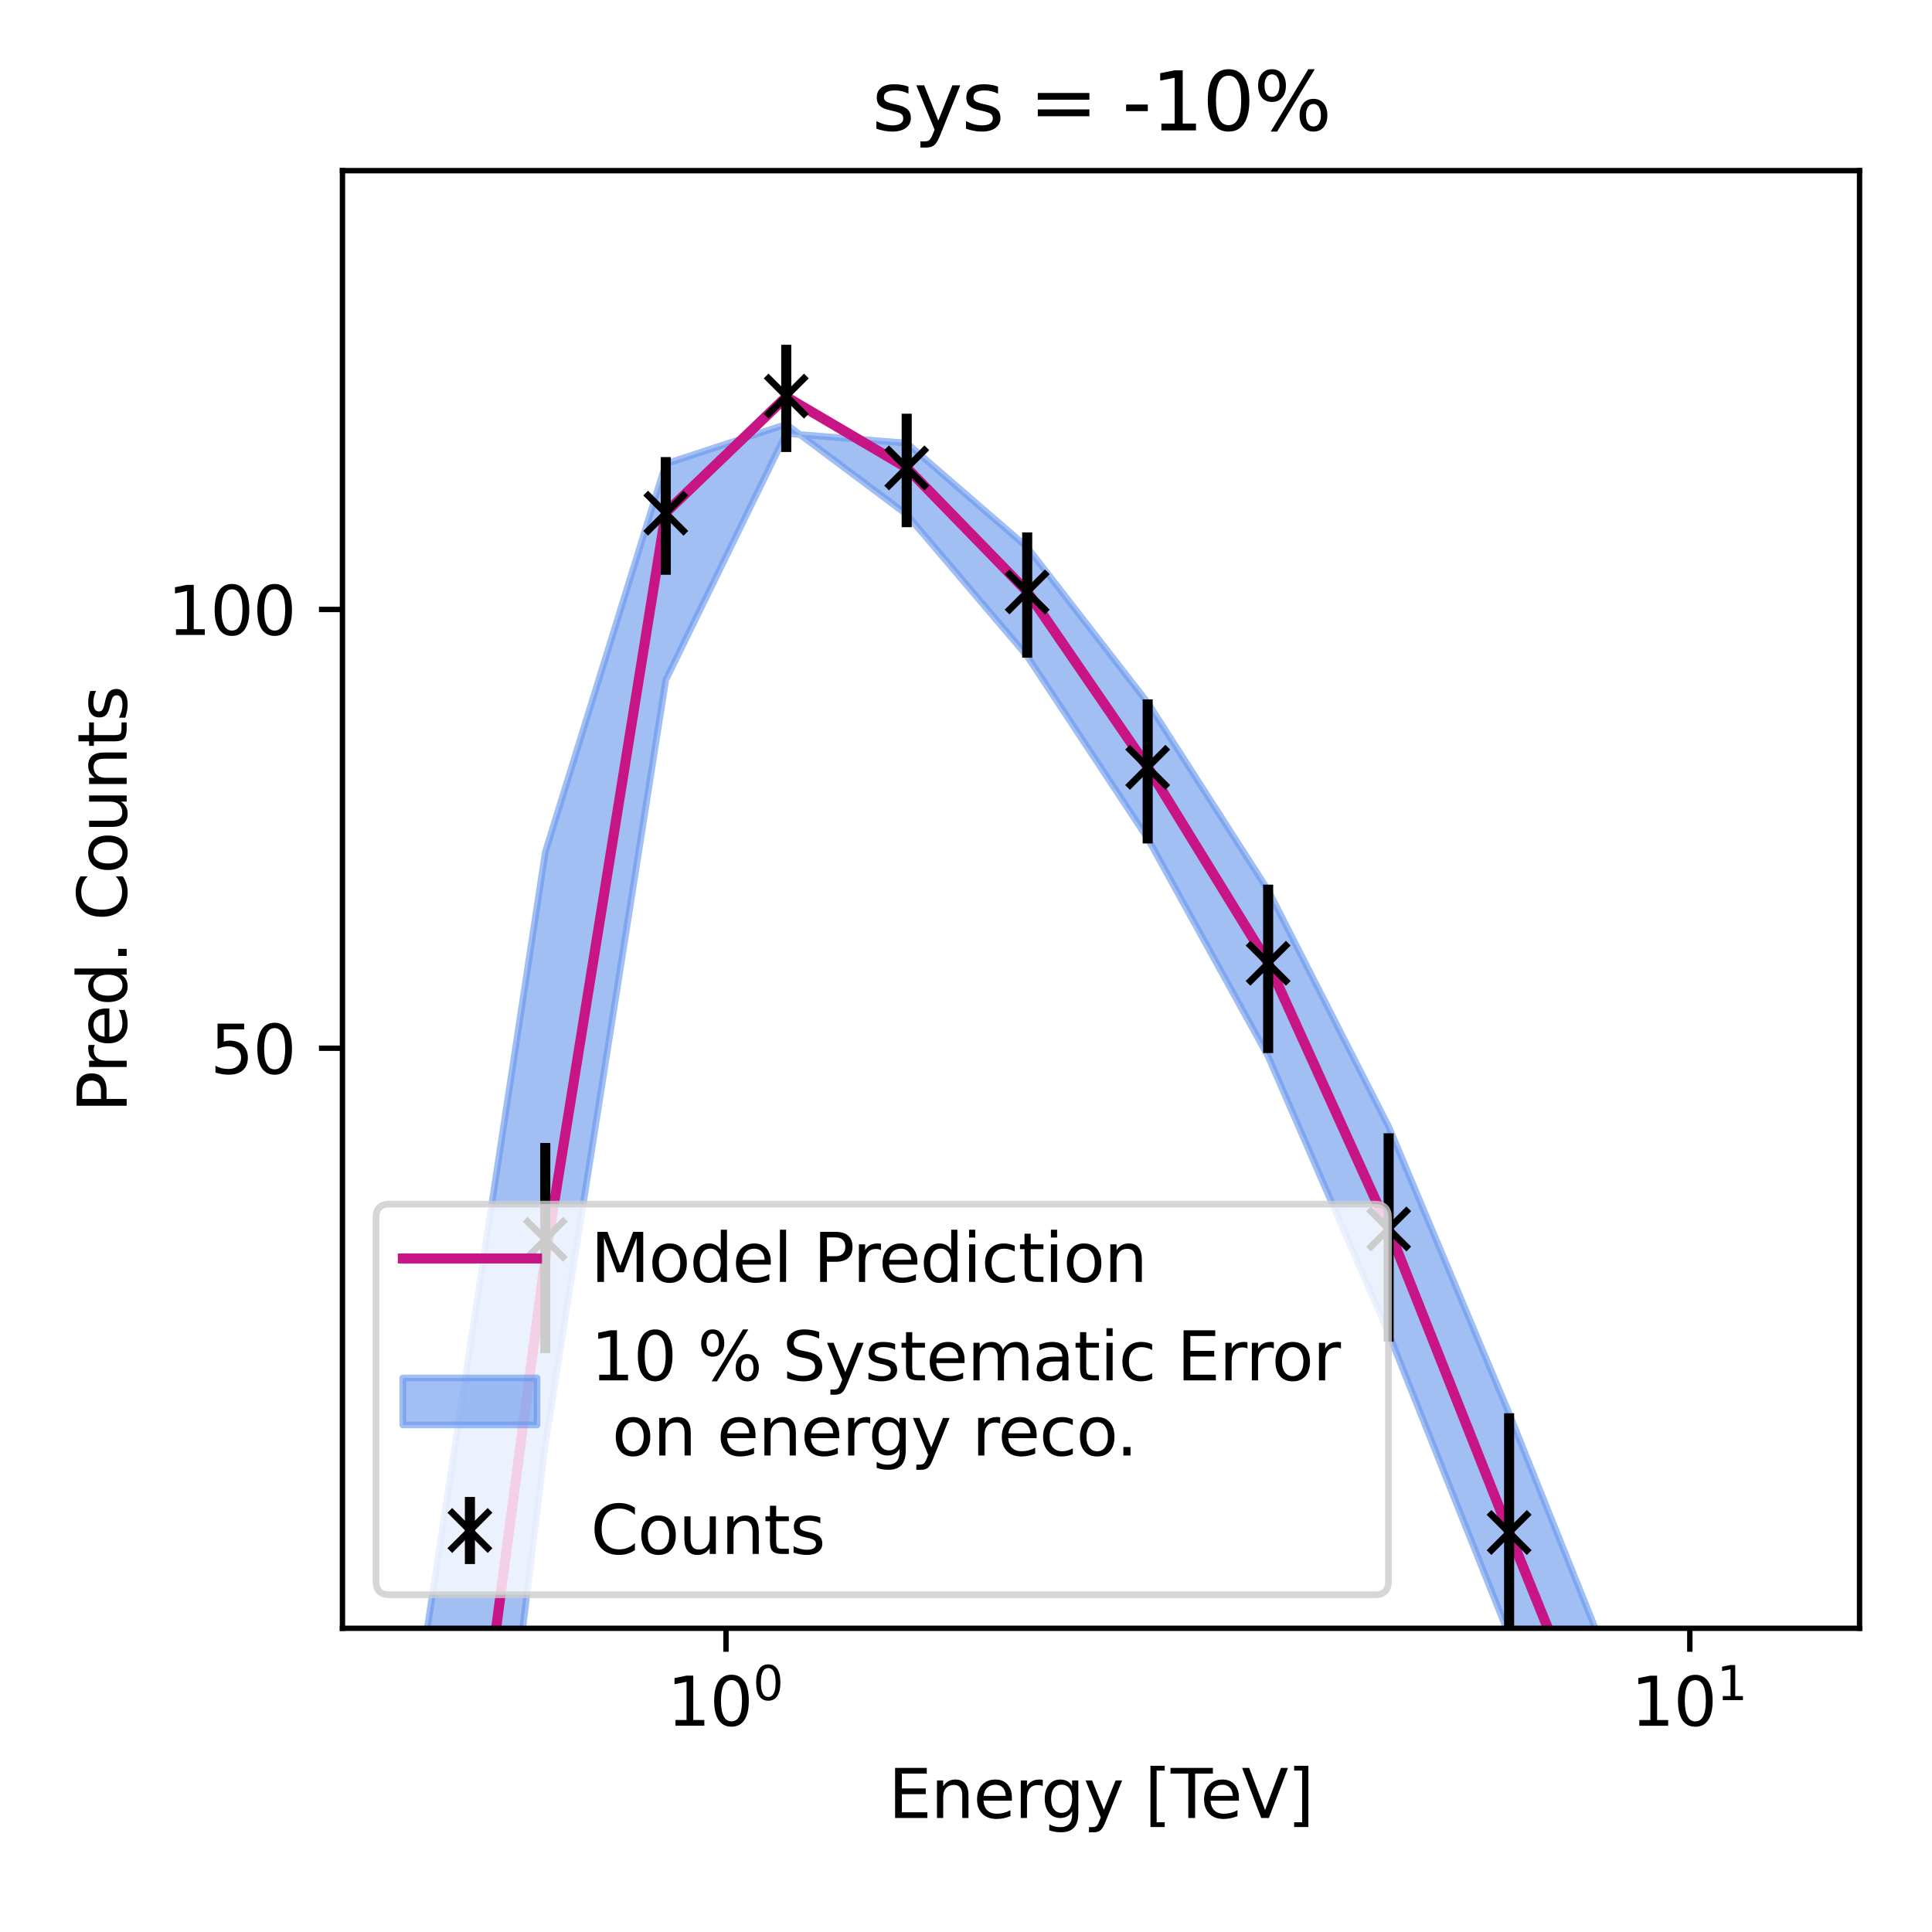 <?xml version="1.0" encoding="utf-8" standalone="no"?>
<!DOCTYPE svg PUBLIC "-//W3C//DTD SVG 1.1//EN"
  "http://www.w3.org/Graphics/SVG/1.1/DTD/svg11.dtd">
<svg xmlns:xlink="http://www.w3.org/1999/xlink" width="288pt" height="288pt" viewBox="0 0 288 288" xmlns="http://www.w3.org/2000/svg" version="1.1">
 <defs>
  <style type="text/css">*{stroke-linejoin: round; stroke-linecap: butt}</style>
 </defs>
 <g id="figure_1">
  <g id="patch_1">
   <path d="M 0 288 
L 288 288 
L 288 0 
L 0 0 
z
" style="fill: #ffffff"/>
  </g>
  <g id="axes_1">
   <g id="patch_2">
    <path d="M 51.05 242.728 
L 277.2 242.728 
L 277.2 25.44 
L 51.05 25.44 
z
" style="fill: #ffffff"/>
   </g>
   <g id="PolyCollection_1">
    <path d="M -26.472 217813.426 
L -26.472 217813.426 
L -8.512 217813.426 
L 9.447 217813.426 
L 27.407 217813.426 
L 45.366 409.361 
L 63.326 245.14 
L 81.285 127.028 
L 99.245 69.133 
L 117.204 63.248 
L 135.163 76.69 
L 153.123 97.809 
L 171.082 124.978 
L 189.042 157.475 
L 207.001 198.765 
L 224.961 243.779 
L 242.92 290.134 
L 260.88 343.757 
L 278.839 407.046 
L 296.799 482.095 
L 314.758 569.578 
L 332.718 673.814 
L 350.677 794.086 
L 368.636 946.802 
L 386.596 217813.426 
L 386.596 1001.599 
L 386.596 1001.599 
L 368.636 827.066 
L 350.677 702.53 
L 332.718 595.051 
L 314.758 503.597 
L 296.799 425.808 
L 278.839 359.513 
L 260.88 303.586 
L 242.92 255.495 
L 224.961 210.699 
L 207.001 167.94 
L 189.042 132.716 
L 171.082 104.742 
L 153.123 81.587 
L 135.163 66.049 
L 117.204 64.611 
L 99.245 101.359 
L 81.285 215.372 
L 63.326 361.494 
L 45.366 217813.426 
L 27.407 217813.426 
L 9.447 217813.426 
L -8.512 217813.426 
L -26.472 217813.426 
z
" clip-path="url(#pfa31c5a775)" style="fill: #6495ed; fill-opacity: 0.6; stroke: #6495ed; stroke-opacity: 0.6"/>
   </g>
   <g id="matplotlib.axis_1">
    <g id="xtick_1">
     <g id="line2d_1">
      <defs>
       <path id="m61d8337e36" d="M 0 0 
L 0 3.5 
" style="stroke: #000000; stroke-width: 0.8"/>
      </defs>
      <g>
       <use xlink:href="#m61d8337e36" x="108.224" y="242.728" style="stroke: #000000; stroke-width: 0.8"/>
      </g>
     </g>
     <g id="text_1">
      <!-- $\mathdefault{10^{0}}$ -->
      <g transform="translate(99.424 257.326) scale(0.1 -0.1)">
       <defs>
        <path id="DejaVuSans-31" d="M 794 531 
L 1825 531 
L 1825 4091 
L 703 3866 
L 703 4441 
L 1819 4666 
L 2450 4666 
L 2450 531 
L 3481 531 
L 3481 0 
L 794 0 
L 794 531 
z
" transform="scale(0.016)"/>
        <path id="DejaVuSans-30" d="M 2034 4250 
Q 1547 4250 1301 3770 
Q 1056 3291 1056 2328 
Q 1056 1369 1301 889 
Q 1547 409 2034 409 
Q 2525 409 2770 889 
Q 3016 1369 3016 2328 
Q 3016 3291 2770 3770 
Q 2525 4250 2034 4250 
z
M 2034 4750 
Q 2819 4750 3233 4129 
Q 3647 3509 3647 2328 
Q 3647 1150 3233 529 
Q 2819 -91 2034 -91 
Q 1250 -91 836 529 
Q 422 1150 422 2328 
Q 422 3509 836 4129 
Q 1250 4750 2034 4750 
z
" transform="scale(0.016)"/>
       </defs>
       <use xlink:href="#DejaVuSans-31" transform="translate(0 0.766)"/>
       <use xlink:href="#DejaVuSans-30" transform="translate(63.623 0.766)"/>
       <use xlink:href="#DejaVuSans-30" transform="translate(128.203 39.047) scale(0.7)"/>
      </g>
     </g>
    </g>
    <g id="xtick_2">
     <g id="line2d_2">
      <g>
       <use xlink:href="#m61d8337e36" x="251.9" y="242.728" style="stroke: #000000; stroke-width: 0.8"/>
      </g>
     </g>
     <g id="text_2">
      <!-- $\mathdefault{10^{1}}$ -->
      <g transform="translate(243.1 257.326) scale(0.1 -0.1)">
       <use xlink:href="#DejaVuSans-31" transform="translate(0 0.684)"/>
       <use xlink:href="#DejaVuSans-30" transform="translate(63.623 0.684)"/>
       <use xlink:href="#DejaVuSans-31" transform="translate(128.203 38.966) scale(0.7)"/>
      </g>
     </g>
    </g>
    <g id="text_3">
     <!-- Energy [TeV] -->
     <g transform="translate(132.427 271.005) scale(0.1 -0.1)">
      <defs>
       <path id="DejaVuSans-45" d="M 628 4666 
L 3578 4666 
L 3578 4134 
L 1259 4134 
L 1259 2753 
L 3481 2753 
L 3481 2222 
L 1259 2222 
L 1259 531 
L 3634 531 
L 3634 0 
L 628 0 
L 628 4666 
z
" transform="scale(0.016)"/>
       <path id="DejaVuSans-6e" d="M 3513 2113 
L 3513 0 
L 2938 0 
L 2938 2094 
Q 2938 2591 2744 2837 
Q 2550 3084 2163 3084 
Q 1697 3084 1428 2787 
Q 1159 2491 1159 1978 
L 1159 0 
L 581 0 
L 581 3500 
L 1159 3500 
L 1159 2956 
Q 1366 3272 1645 3428 
Q 1925 3584 2291 3584 
Q 2894 3584 3203 3211 
Q 3513 2838 3513 2113 
z
" transform="scale(0.016)"/>
       <path id="DejaVuSans-65" d="M 3597 1894 
L 3597 1613 
L 953 1613 
Q 991 1019 1311 708 
Q 1631 397 2203 397 
Q 2534 397 2845 478 
Q 3156 559 3463 722 
L 3463 178 
Q 3153 47 2828 -22 
Q 2503 -91 2169 -91 
Q 1331 -91 842 396 
Q 353 884 353 1716 
Q 353 2575 817 3079 
Q 1281 3584 2069 3584 
Q 2775 3584 3186 3129 
Q 3597 2675 3597 1894 
z
M 3022 2063 
Q 3016 2534 2758 2815 
Q 2500 3097 2075 3097 
Q 1594 3097 1305 2825 
Q 1016 2553 972 2059 
L 3022 2063 
z
" transform="scale(0.016)"/>
       <path id="DejaVuSans-72" d="M 2631 2963 
Q 2534 3019 2420 3045 
Q 2306 3072 2169 3072 
Q 1681 3072 1420 2755 
Q 1159 2438 1159 1844 
L 1159 0 
L 581 0 
L 581 3500 
L 1159 3500 
L 1159 2956 
Q 1341 3275 1631 3429 
Q 1922 3584 2338 3584 
Q 2397 3584 2469 3576 
Q 2541 3569 2628 3553 
L 2631 2963 
z
" transform="scale(0.016)"/>
       <path id="DejaVuSans-67" d="M 2906 1791 
Q 2906 2416 2648 2759 
Q 2391 3103 1925 3103 
Q 1463 3103 1205 2759 
Q 947 2416 947 1791 
Q 947 1169 1205 825 
Q 1463 481 1925 481 
Q 2391 481 2648 825 
Q 2906 1169 2906 1791 
z
M 3481 434 
Q 3481 -459 3084 -895 
Q 2688 -1331 1869 -1331 
Q 1566 -1331 1297 -1286 
Q 1028 -1241 775 -1147 
L 775 -588 
Q 1028 -725 1275 -790 
Q 1522 -856 1778 -856 
Q 2344 -856 2625 -561 
Q 2906 -266 2906 331 
L 2906 616 
Q 2728 306 2450 153 
Q 2172 0 1784 0 
Q 1141 0 747 490 
Q 353 981 353 1791 
Q 353 2603 747 3093 
Q 1141 3584 1784 3584 
Q 2172 3584 2450 3431 
Q 2728 3278 2906 2969 
L 2906 3500 
L 3481 3500 
L 3481 434 
z
" transform="scale(0.016)"/>
       <path id="DejaVuSans-79" d="M 2059 -325 
Q 1816 -950 1584 -1140 
Q 1353 -1331 966 -1331 
L 506 -1331 
L 506 -850 
L 844 -850 
Q 1081 -850 1212 -737 
Q 1344 -625 1503 -206 
L 1606 56 
L 191 3500 
L 800 3500 
L 1894 763 
L 2988 3500 
L 3597 3500 
L 2059 -325 
z
" transform="scale(0.016)"/>
       <path id="DejaVuSans-20" transform="scale(0.016)"/>
       <path id="DejaVuSans-5b" d="M 550 4863 
L 1875 4863 
L 1875 4416 
L 1125 4416 
L 1125 -397 
L 1875 -397 
L 1875 -844 
L 550 -844 
L 550 4863 
z
" transform="scale(0.016)"/>
       <path id="DejaVuSans-54" d="M -19 4666 
L 3928 4666 
L 3928 4134 
L 2272 4134 
L 2272 0 
L 1638 0 
L 1638 4134 
L -19 4134 
L -19 4666 
z
" transform="scale(0.016)"/>
       <path id="DejaVuSans-56" d="M 1831 0 
L 50 4666 
L 709 4666 
L 2188 738 
L 3669 4666 
L 4325 4666 
L 2547 0 
L 1831 0 
z
" transform="scale(0.016)"/>
       <path id="DejaVuSans-5d" d="M 1947 4863 
L 1947 -844 
L 622 -844 
L 622 -397 
L 1369 -397 
L 1369 4416 
L 622 4416 
L 622 4863 
L 1947 4863 
z
" transform="scale(0.016)"/>
      </defs>
      <use xlink:href="#DejaVuSans-45"/>
      <use xlink:href="#DejaVuSans-6e" x="63.184"/>
      <use xlink:href="#DejaVuSans-65" x="126.562"/>
      <use xlink:href="#DejaVuSans-72" x="188.086"/>
      <use xlink:href="#DejaVuSans-67" x="227.449"/>
      <use xlink:href="#DejaVuSans-79" x="290.926"/>
      <use xlink:href="#DejaVuSans-20" x="350.105"/>
      <use xlink:href="#DejaVuSans-5b" x="381.893"/>
      <use xlink:href="#DejaVuSans-54" x="420.906"/>
      <use xlink:href="#DejaVuSans-65" x="464.99"/>
      <use xlink:href="#DejaVuSans-56" x="526.514"/>
      <use xlink:href="#DejaVuSans-5d" x="594.922"/>
     </g>
    </g>
   </g>
   <g id="matplotlib.axis_2">
    <g id="ytick_1">
     <g id="line2d_3">
      <defs>
       <path id="m6351931afe" d="M 0 0 
L -3.5 0 
" style="stroke: #000000; stroke-width: 0.8"/>
      </defs>
      <g>
       <use xlink:href="#m6351931afe" x="51.05" y="156.26" style="stroke: #000000; stroke-width: 0.8"/>
      </g>
     </g>
     <g id="text_4">
      <!-- 50 -->
      <g transform="translate(31.325 160.06) scale(0.1 -0.1)">
       <defs>
        <path id="DejaVuSans-35" d="M 691 4666 
L 3169 4666 
L 3169 4134 
L 1269 4134 
L 1269 2991 
Q 1406 3038 1543 3061 
Q 1681 3084 1819 3084 
Q 2600 3084 3056 2656 
Q 3513 2228 3513 1497 
Q 3513 744 3044 326 
Q 2575 -91 1722 -91 
Q 1428 -91 1123 -41 
Q 819 9 494 109 
L 494 744 
Q 775 591 1075 516 
Q 1375 441 1709 441 
Q 2250 441 2565 725 
Q 2881 1009 2881 1497 
Q 2881 1984 2565 2268 
Q 2250 2553 1709 2553 
Q 1456 2553 1204 2497 
Q 953 2441 691 2322 
L 691 4666 
z
" transform="scale(0.016)"/>
       </defs>
       <use xlink:href="#DejaVuSans-35"/>
       <use xlink:href="#DejaVuSans-30" x="63.623"/>
      </g>
     </g>
    </g>
    <g id="ytick_2">
     <g id="line2d_4">
      <g>
       <use xlink:href="#m6351931afe" x="51.05" y="90.85" style="stroke: #000000; stroke-width: 0.8"/>
      </g>
     </g>
     <g id="text_5">
      <!-- 100 -->
      <g transform="translate(24.962 94.649) scale(0.1 -0.1)">
       <use xlink:href="#DejaVuSans-31"/>
       <use xlink:href="#DejaVuSans-30" x="63.623"/>
       <use xlink:href="#DejaVuSans-30" x="127.246"/>
      </g>
     </g>
    </g>
    <g id="text_6">
     <!-- Pred. Counts -->
     <g transform="translate(18.883 165.836) rotate(-90) scale(0.1 -0.1)">
      <defs>
       <path id="DejaVuSans-50" d="M 1259 4147 
L 1259 2394 
L 2053 2394 
Q 2494 2394 2734 2622 
Q 2975 2850 2975 3272 
Q 2975 3691 2734 3919 
Q 2494 4147 2053 4147 
L 1259 4147 
z
M 628 4666 
L 2053 4666 
Q 2838 4666 3239 4311 
Q 3641 3956 3641 3272 
Q 3641 2581 3239 2228 
Q 2838 1875 2053 1875 
L 1259 1875 
L 1259 0 
L 628 0 
L 628 4666 
z
" transform="scale(0.016)"/>
       <path id="DejaVuSans-64" d="M 2906 2969 
L 2906 4863 
L 3481 4863 
L 3481 0 
L 2906 0 
L 2906 525 
Q 2725 213 2448 61 
Q 2172 -91 1784 -91 
Q 1150 -91 751 415 
Q 353 922 353 1747 
Q 353 2572 751 3078 
Q 1150 3584 1784 3584 
Q 2172 3584 2448 3432 
Q 2725 3281 2906 2969 
z
M 947 1747 
Q 947 1113 1208 752 
Q 1469 391 1925 391 
Q 2381 391 2643 752 
Q 2906 1113 2906 1747 
Q 2906 2381 2643 2742 
Q 2381 3103 1925 3103 
Q 1469 3103 1208 2742 
Q 947 2381 947 1747 
z
" transform="scale(0.016)"/>
       <path id="DejaVuSans-2e" d="M 684 794 
L 1344 794 
L 1344 0 
L 684 0 
L 684 794 
z
" transform="scale(0.016)"/>
       <path id="DejaVuSans-43" d="M 4122 4306 
L 4122 3641 
Q 3803 3938 3442 4084 
Q 3081 4231 2675 4231 
Q 1875 4231 1450 3742 
Q 1025 3253 1025 2328 
Q 1025 1406 1450 917 
Q 1875 428 2675 428 
Q 3081 428 3442 575 
Q 3803 722 4122 1019 
L 4122 359 
Q 3791 134 3420 21 
Q 3050 -91 2638 -91 
Q 1578 -91 968 557 
Q 359 1206 359 2328 
Q 359 3453 968 4101 
Q 1578 4750 2638 4750 
Q 3056 4750 3426 4639 
Q 3797 4528 4122 4306 
z
" transform="scale(0.016)"/>
       <path id="DejaVuSans-6f" d="M 1959 3097 
Q 1497 3097 1228 2736 
Q 959 2375 959 1747 
Q 959 1119 1226 758 
Q 1494 397 1959 397 
Q 2419 397 2687 759 
Q 2956 1122 2956 1747 
Q 2956 2369 2687 2733 
Q 2419 3097 1959 3097 
z
M 1959 3584 
Q 2709 3584 3137 3096 
Q 3566 2609 3566 1747 
Q 3566 888 3137 398 
Q 2709 -91 1959 -91 
Q 1206 -91 779 398 
Q 353 888 353 1747 
Q 353 2609 779 3096 
Q 1206 3584 1959 3584 
z
" transform="scale(0.016)"/>
       <path id="DejaVuSans-75" d="M 544 1381 
L 544 3500 
L 1119 3500 
L 1119 1403 
Q 1119 906 1312 657 
Q 1506 409 1894 409 
Q 2359 409 2629 706 
Q 2900 1003 2900 1516 
L 2900 3500 
L 3475 3500 
L 3475 0 
L 2900 0 
L 2900 538 
Q 2691 219 2414 64 
Q 2138 -91 1772 -91 
Q 1169 -91 856 284 
Q 544 659 544 1381 
z
M 1991 3584 
L 1991 3584 
z
" transform="scale(0.016)"/>
       <path id="DejaVuSans-74" d="M 1172 4494 
L 1172 3500 
L 2356 3500 
L 2356 3053 
L 1172 3053 
L 1172 1153 
Q 1172 725 1289 603 
Q 1406 481 1766 481 
L 2356 481 
L 2356 0 
L 1766 0 
Q 1100 0 847 248 
Q 594 497 594 1153 
L 594 3053 
L 172 3053 
L 172 3500 
L 594 3500 
L 594 4494 
L 1172 4494 
z
" transform="scale(0.016)"/>
       <path id="DejaVuSans-73" d="M 2834 3397 
L 2834 2853 
Q 2591 2978 2328 3040 
Q 2066 3103 1784 3103 
Q 1356 3103 1142 2972 
Q 928 2841 928 2578 
Q 928 2378 1081 2264 
Q 1234 2150 1697 2047 
L 1894 2003 
Q 2506 1872 2764 1633 
Q 3022 1394 3022 966 
Q 3022 478 2636 193 
Q 2250 -91 1575 -91 
Q 1294 -91 989 -36 
Q 684 19 347 128 
L 347 722 
Q 666 556 975 473 
Q 1284 391 1588 391 
Q 1994 391 2212 530 
Q 2431 669 2431 922 
Q 2431 1156 2273 1281 
Q 2116 1406 1581 1522 
L 1381 1569 
Q 847 1681 609 1914 
Q 372 2147 372 2553 
Q 372 3047 722 3315 
Q 1072 3584 1716 3584 
Q 2034 3584 2315 3537 
Q 2597 3491 2834 3397 
z
" transform="scale(0.016)"/>
      </defs>
      <use xlink:href="#DejaVuSans-50"/>
      <use xlink:href="#DejaVuSans-72" x="58.553"/>
      <use xlink:href="#DejaVuSans-65" x="97.416"/>
      <use xlink:href="#DejaVuSans-64" x="158.939"/>
      <use xlink:href="#DejaVuSans-2e" x="222.416"/>
      <use xlink:href="#DejaVuSans-20" x="254.203"/>
      <use xlink:href="#DejaVuSans-43" x="285.99"/>
      <use xlink:href="#DejaVuSans-6f" x="355.814"/>
      <use xlink:href="#DejaVuSans-75" x="416.996"/>
      <use xlink:href="#DejaVuSans-6e" x="480.375"/>
      <use xlink:href="#DejaVuSans-74" x="543.754"/>
      <use xlink:href="#DejaVuSans-73" x="582.963"/>
     </g>
    </g>
   </g>
   <g id="line2d_5">
    <path d="M 67.821 289 
L 81.285 187.497 
L 99.245 76.418 
L 117.204 59.162 
L 135.163 69.73 
L 153.123 88.198 
L 171.082 114.353 
L 189.042 143.561 
L 207.001 183.163 
L 224.961 228.422 
L 242.92 272.843 
L 248.591 289 
" clip-path="url(#pfa31c5a775)" style="fill: none; stroke: #c71585; stroke-width: 1.5; stroke-linecap: square"/>
   </g>
   <g id="LineCollection_1">
    <path clip-path="url(#pfa31c5a775)" style="fill: none; stroke: #000000; stroke-width: 1.5"/>
    <path clip-path="url(#pfa31c5a775)" style="fill: none; stroke: #000000; stroke-width: 1.5"/>
    <path clip-path="url(#pfa31c5a775)" style="fill: none; stroke: #000000; stroke-width: 1.5"/>
    <path clip-path="url(#pfa31c5a775)" style="fill: none; stroke: #000000; stroke-width: 1.5"/>
    <path clip-path="url(#pfa31c5a775)" style="fill: none; stroke: #000000; stroke-width: 1.5"/>
    <path clip-path="url(#pfa31c5a775)" style="fill: none; stroke: #000000; stroke-width: 1.5"/>
    <path d="M 81.285 201.707 
L 81.285 170.382 
" clip-path="url(#pfa31c5a775)" style="fill: none; stroke: #000000; stroke-width: 1.5"/>
    <path d="M 99.245 85.679 
L 99.245 68.137 
" clip-path="url(#pfa31c5a775)" style="fill: none; stroke: #000000; stroke-width: 1.5"/>
    <path d="M 117.204 67.377 
L 117.204 51.393 
" clip-path="url(#pfa31c5a775)" style="fill: none; stroke: #000000; stroke-width: 1.5"/>
    <path d="M 135.163 78.589 
L 135.163 61.667 
" clip-path="url(#pfa31c5a775)" style="fill: none; stroke: #000000; stroke-width: 1.5"/>
    <path d="M 153.123 98.037 
L 153.123 79.362 
" clip-path="url(#pfa31c5a775)" style="fill: none; stroke: #000000; stroke-width: 1.5"/>
    <path d="M 171.082 125.729 
L 171.082 104.257 
" clip-path="url(#pfa31c5a775)" style="fill: none; stroke: #000000; stroke-width: 1.5"/>
    <path d="M 189.042 156.976 
L 189.042 131.871 
" clip-path="url(#pfa31c5a775)" style="fill: none; stroke: #000000; stroke-width: 1.5"/>
    <path d="M 207.001 200.003 
L 207.001 168.94 
" clip-path="url(#pfa31c5a775)" style="fill: none; stroke: #000000; stroke-width: 1.5"/>
    <path d="M 224.961 250.369 
L 224.961 210.668 
" clip-path="url(#pfa31c5a775)" style="fill: none; stroke: #000000; stroke-width: 1.5"/>
    <path d="M 242.92 289 
L 242.92 250.927 
" clip-path="url(#pfa31c5a775)" style="fill: none; stroke: #000000; stroke-width: 1.5"/>
    <path clip-path="url(#pfa31c5a775)" style="fill: none; stroke: #000000; stroke-width: 1.5"/>
    <path clip-path="url(#pfa31c5a775)" style="fill: none; stroke: #000000; stroke-width: 1.5"/>
    <path clip-path="url(#pfa31c5a775)" style="fill: none; stroke: #000000; stroke-width: 1.5"/>
    <path clip-path="url(#pfa31c5a775)" style="fill: none; stroke: #000000; stroke-width: 1.5"/>
    <path clip-path="url(#pfa31c5a775)" style="fill: none; stroke: #000000; stroke-width: 1.5"/>
    <path clip-path="url(#pfa31c5a775)" style="fill: none; stroke: #000000; stroke-width: 1.5"/>
    <path clip-path="url(#pfa31c5a775)" style="fill: none; stroke: #000000; stroke-width: 1.5"/>
    <path clip-path="url(#pfa31c5a775)" style="fill: none; stroke: #000000; stroke-width: 1.5"/>
   </g>
   <g id="line2d_6">
    <defs>
     <path id="m02b06c0430" d="M -3 3 
L 3 -3 
M -3 -3 
L 3 3 
" style="stroke: #000000"/>
    </defs>
    <g clip-path="url(#pfa31c5a775)">
     <use xlink:href="#m02b06c0430" x="61.64" y="20737" style="stroke: #000000"/>
     <use xlink:href="#m02b06c0430" x="63.326" y="318.591" style="stroke: #000000"/>
     <use xlink:href="#m02b06c0430" x="81.285" y="184.751" style="stroke: #000000"/>
     <use xlink:href="#m02b06c0430" x="99.245" y="76.501" style="stroke: #000000"/>
     <use xlink:href="#m02b06c0430" x="117.204" y="59.047" style="stroke: #000000"/>
     <use xlink:href="#m02b06c0430" x="135.163" y="69.749" style="stroke: #000000"/>
     <use xlink:href="#m02b06c0430" x="153.123" y="88.239" style="stroke: #000000"/>
     <use xlink:href="#m02b06c0430" x="171.082" y="114.384" style="stroke: #000000"/>
     <use xlink:href="#m02b06c0430" x="189.042" y="143.591" style="stroke: #000000"/>
     <use xlink:href="#m02b06c0430" x="207.001" y="183.199" style="stroke: #000000"/>
     <use xlink:href="#m02b06c0430" x="224.961" y="228.446" style="stroke: #000000"/>
     <use xlink:href="#m02b06c0430" x="242.92" y="272.915" style="stroke: #000000"/>
     <use xlink:href="#m02b06c0430" x="260.88" y="324.05" style="stroke: #000000"/>
     <use xlink:href="#m02b06c0430" x="278.839" y="384.279" style="stroke: #000000"/>
     <use xlink:href="#m02b06c0430" x="296.799" y="456.731" style="stroke: #000000"/>
     <use xlink:href="#m02b06c0430" x="314.758" y="540.799" style="stroke: #000000"/>
     <use xlink:href="#m02b06c0430" x="332.718" y="642.176" style="stroke: #000000"/>
     <use xlink:href="#m02b06c0430" x="350.677" y="759.011" style="stroke: #000000"/>
     <use xlink:href="#m02b06c0430" x="368.636" y="898.5" style="stroke: #000000"/>
     <use xlink:href="#m02b06c0430" x="370.279" y="20737" style="stroke: #000000"/>
    </g>
   </g>
   <g id="patch_3">
    <path d="M 51.05 242.728 
L 51.05 25.44 
" style="fill: none; stroke: #000000; stroke-width: 0.8; stroke-linejoin: miter; stroke-linecap: square"/>
   </g>
   <g id="patch_4">
    <path d="M 277.2 242.728 
L 277.2 25.44 
" style="fill: none; stroke: #000000; stroke-width: 0.8; stroke-linejoin: miter; stroke-linecap: square"/>
   </g>
   <g id="patch_5">
    <path d="M 51.05 242.728 
L 277.2 242.728 
" style="fill: none; stroke: #000000; stroke-width: 0.8; stroke-linejoin: miter; stroke-linecap: square"/>
   </g>
   <g id="patch_6">
    <path d="M 51.05 25.44 
L 277.2 25.44 
" style="fill: none; stroke: #000000; stroke-width: 0.8; stroke-linejoin: miter; stroke-linecap: square"/>
   </g>
   <g id="text_7">
    <!-- sys = -10% -->
    <g transform="translate(129.98 19.44) scale(0.12 -0.12)">
     <defs>
      <path id="DejaVuSans-3d" d="M 678 2906 
L 4684 2906 
L 4684 2381 
L 678 2381 
L 678 2906 
z
M 678 1631 
L 4684 1631 
L 4684 1100 
L 678 1100 
L 678 1631 
z
" transform="scale(0.016)"/>
      <path id="DejaVuSans-2d" d="M 313 2009 
L 1997 2009 
L 1997 1497 
L 313 1497 
L 313 2009 
z
" transform="scale(0.016)"/>
      <path id="DejaVuSans-25" d="M 4653 2053 
Q 4381 2053 4226 1822 
Q 4072 1591 4072 1178 
Q 4072 772 4226 539 
Q 4381 306 4653 306 
Q 4919 306 5073 539 
Q 5228 772 5228 1178 
Q 5228 1588 5073 1820 
Q 4919 2053 4653 2053 
z
M 4653 2450 
Q 5147 2450 5437 2106 
Q 5728 1763 5728 1178 
Q 5728 594 5436 251 
Q 5144 -91 4653 -91 
Q 4153 -91 3862 251 
Q 3572 594 3572 1178 
Q 3572 1766 3864 2108 
Q 4156 2450 4653 2450 
z
M 1428 4353 
Q 1159 4353 1004 4120 
Q 850 3888 850 3481 
Q 850 3069 1003 2837 
Q 1156 2606 1428 2606 
Q 1700 2606 1854 2837 
Q 2009 3069 2009 3481 
Q 2009 3884 1853 4118 
Q 1697 4353 1428 4353 
z
M 4250 4750 
L 4750 4750 
L 1831 -91 
L 1331 -91 
L 4250 4750 
z
M 1428 4750 
Q 1922 4750 2215 4408 
Q 2509 4066 2509 3481 
Q 2509 2891 2217 2550 
Q 1925 2209 1428 2209 
Q 931 2209 642 2551 
Q 353 2894 353 3481 
Q 353 4063 643 4406 
Q 934 4750 1428 4750 
z
" transform="scale(0.016)"/>
     </defs>
     <use xlink:href="#DejaVuSans-73"/>
     <use xlink:href="#DejaVuSans-79" x="52.1"/>
     <use xlink:href="#DejaVuSans-73" x="111.279"/>
     <use xlink:href="#DejaVuSans-20" x="163.379"/>
     <use xlink:href="#DejaVuSans-3d" x="195.166"/>
     <use xlink:href="#DejaVuSans-20" x="278.955"/>
     <use xlink:href="#DejaVuSans-2d" x="310.742"/>
     <use xlink:href="#DejaVuSans-31" x="346.826"/>
     <use xlink:href="#DejaVuSans-30" x="410.449"/>
     <use xlink:href="#DejaVuSans-25" x="474.072"/>
    </g>
   </g>
   <g id="legend_1">
    <g id="patch_7">
     <path d="M 58.05 237.728 
L 204.975 237.728 
Q 206.975 237.728 206.975 235.728 
L 206.975 181.496 
Q 206.975 179.496 204.975 179.496 
L 58.05 179.496 
Q 56.05 179.496 56.05 181.496 
L 56.05 235.728 
Q 56.05 237.728 58.05 237.728 
z
" style="fill: #ffffff; opacity: 0.8; stroke: #cccccc; stroke-linejoin: miter"/>
    </g>
    <g id="line2d_7">
     <path d="M 60.05 187.594 
L 70.05 187.594 
L 80.05 187.594 
" style="fill: none; stroke: #c71585; stroke-width: 1.5; stroke-linecap: square"/>
    </g>
    <g id="text_8">
     <!-- Model Prediction -->
     <g transform="translate(88.05 191.094) scale(0.1 -0.1)">
      <defs>
       <path id="DejaVuSans-4d" d="M 628 4666 
L 1569 4666 
L 2759 1491 
L 3956 4666 
L 4897 4666 
L 4897 0 
L 4281 0 
L 4281 4097 
L 3078 897 
L 2444 897 
L 1241 4097 
L 1241 0 
L 628 0 
L 628 4666 
z
" transform="scale(0.016)"/>
       <path id="DejaVuSans-6c" d="M 603 4863 
L 1178 4863 
L 1178 0 
L 603 0 
L 603 4863 
z
" transform="scale(0.016)"/>
       <path id="DejaVuSans-69" d="M 603 3500 
L 1178 3500 
L 1178 0 
L 603 0 
L 603 3500 
z
M 603 4863 
L 1178 4863 
L 1178 4134 
L 603 4134 
L 603 4863 
z
" transform="scale(0.016)"/>
       <path id="DejaVuSans-63" d="M 3122 3366 
L 3122 2828 
Q 2878 2963 2633 3030 
Q 2388 3097 2138 3097 
Q 1578 3097 1268 2742 
Q 959 2388 959 1747 
Q 959 1106 1268 751 
Q 1578 397 2138 397 
Q 2388 397 2633 464 
Q 2878 531 3122 666 
L 3122 134 
Q 2881 22 2623 -34 
Q 2366 -91 2075 -91 
Q 1284 -91 818 406 
Q 353 903 353 1747 
Q 353 2603 823 3093 
Q 1294 3584 2113 3584 
Q 2378 3584 2631 3529 
Q 2884 3475 3122 3366 
z
" transform="scale(0.016)"/>
      </defs>
      <use xlink:href="#DejaVuSans-4d"/>
      <use xlink:href="#DejaVuSans-6f" x="86.279"/>
      <use xlink:href="#DejaVuSans-64" x="147.461"/>
      <use xlink:href="#DejaVuSans-65" x="210.938"/>
      <use xlink:href="#DejaVuSans-6c" x="272.461"/>
      <use xlink:href="#DejaVuSans-20" x="300.244"/>
      <use xlink:href="#DejaVuSans-50" x="332.031"/>
      <use xlink:href="#DejaVuSans-72" x="390.584"/>
      <use xlink:href="#DejaVuSans-65" x="429.447"/>
      <use xlink:href="#DejaVuSans-64" x="490.971"/>
      <use xlink:href="#DejaVuSans-69" x="554.447"/>
      <use xlink:href="#DejaVuSans-63" x="582.23"/>
      <use xlink:href="#DejaVuSans-74" x="637.211"/>
      <use xlink:href="#DejaVuSans-69" x="676.42"/>
      <use xlink:href="#DejaVuSans-6f" x="704.203"/>
      <use xlink:href="#DejaVuSans-6e" x="765.385"/>
     </g>
    </g>
    <g id="patch_8">
     <path d="M 60.05 212.411 
L 80.05 212.411 
L 80.05 205.411 
L 60.05 205.411 
z
" style="fill: #6495ed; fill-opacity: 0.6; stroke: #6495ed; stroke-opacity: 0.6; stroke-linejoin: miter"/>
    </g>
    <g id="text_9">
     <!-- 10 % Systematic Error  -->
     <g transform="translate(88.05 205.772) scale(0.1 -0.1)">
      <defs>
       <path id="DejaVuSans-53" d="M 3425 4513 
L 3425 3897 
Q 3066 4069 2747 4153 
Q 2428 4238 2131 4238 
Q 1616 4238 1336 4038 
Q 1056 3838 1056 3469 
Q 1056 3159 1242 3001 
Q 1428 2844 1947 2747 
L 2328 2669 
Q 3034 2534 3370 2195 
Q 3706 1856 3706 1288 
Q 3706 609 3251 259 
Q 2797 -91 1919 -91 
Q 1588 -91 1214 -16 
Q 841 59 441 206 
L 441 856 
Q 825 641 1194 531 
Q 1563 422 1919 422 
Q 2459 422 2753 634 
Q 3047 847 3047 1241 
Q 3047 1584 2836 1778 
Q 2625 1972 2144 2069 
L 1759 2144 
Q 1053 2284 737 2584 
Q 422 2884 422 3419 
Q 422 4038 858 4394 
Q 1294 4750 2059 4750 
Q 2388 4750 2728 4690 
Q 3069 4631 3425 4513 
z
" transform="scale(0.016)"/>
       <path id="DejaVuSans-6d" d="M 3328 2828 
Q 3544 3216 3844 3400 
Q 4144 3584 4550 3584 
Q 5097 3584 5394 3201 
Q 5691 2819 5691 2113 
L 5691 0 
L 5113 0 
L 5113 2094 
Q 5113 2597 4934 2840 
Q 4756 3084 4391 3084 
Q 3944 3084 3684 2787 
Q 3425 2491 3425 1978 
L 3425 0 
L 2847 0 
L 2847 2094 
Q 2847 2600 2669 2842 
Q 2491 3084 2119 3084 
Q 1678 3084 1418 2786 
Q 1159 2488 1159 1978 
L 1159 0 
L 581 0 
L 581 3500 
L 1159 3500 
L 1159 2956 
Q 1356 3278 1631 3431 
Q 1906 3584 2284 3584 
Q 2666 3584 2933 3390 
Q 3200 3197 3328 2828 
z
" transform="scale(0.016)"/>
       <path id="DejaVuSans-61" d="M 2194 1759 
Q 1497 1759 1228 1600 
Q 959 1441 959 1056 
Q 959 750 1161 570 
Q 1363 391 1709 391 
Q 2188 391 2477 730 
Q 2766 1069 2766 1631 
L 2766 1759 
L 2194 1759 
z
M 3341 1997 
L 3341 0 
L 2766 0 
L 2766 531 
Q 2569 213 2275 61 
Q 1981 -91 1556 -91 
Q 1019 -91 701 211 
Q 384 513 384 1019 
Q 384 1609 779 1909 
Q 1175 2209 1959 2209 
L 2766 2209 
L 2766 2266 
Q 2766 2663 2505 2880 
Q 2244 3097 1772 3097 
Q 1472 3097 1187 3025 
Q 903 2953 641 2809 
L 641 3341 
Q 956 3463 1253 3523 
Q 1550 3584 1831 3584 
Q 2591 3584 2966 3190 
Q 3341 2797 3341 1997 
z
" transform="scale(0.016)"/>
      </defs>
      <use xlink:href="#DejaVuSans-31"/>
      <use xlink:href="#DejaVuSans-30" x="63.623"/>
      <use xlink:href="#DejaVuSans-20" x="127.246"/>
      <use xlink:href="#DejaVuSans-25" x="159.033"/>
      <use xlink:href="#DejaVuSans-20" x="254.053"/>
      <use xlink:href="#DejaVuSans-53" x="285.84"/>
      <use xlink:href="#DejaVuSans-79" x="349.316"/>
      <use xlink:href="#DejaVuSans-73" x="408.496"/>
      <use xlink:href="#DejaVuSans-74" x="460.596"/>
      <use xlink:href="#DejaVuSans-65" x="499.805"/>
      <use xlink:href="#DejaVuSans-6d" x="561.328"/>
      <use xlink:href="#DejaVuSans-61" x="658.74"/>
      <use xlink:href="#DejaVuSans-74" x="720.02"/>
      <use xlink:href="#DejaVuSans-69" x="759.229"/>
      <use xlink:href="#DejaVuSans-63" x="787.012"/>
      <use xlink:href="#DejaVuSans-20" x="841.992"/>
      <use xlink:href="#DejaVuSans-45" x="873.779"/>
      <use xlink:href="#DejaVuSans-72" x="936.963"/>
      <use xlink:href="#DejaVuSans-72" x="976.326"/>
      <use xlink:href="#DejaVuSans-6f" x="1015.189"/>
      <use xlink:href="#DejaVuSans-72" x="1076.371"/>
      <use xlink:href="#DejaVuSans-20" x="1117.484"/>
     </g>
     <!--  on energy reco. -->
     <g transform="translate(88.05 216.97) scale(0.1 -0.1)">
      <use xlink:href="#DejaVuSans-20"/>
      <use xlink:href="#DejaVuSans-6f" x="31.787"/>
      <use xlink:href="#DejaVuSans-6e" x="92.969"/>
      <use xlink:href="#DejaVuSans-20" x="156.348"/>
      <use xlink:href="#DejaVuSans-65" x="188.135"/>
      <use xlink:href="#DejaVuSans-6e" x="249.658"/>
      <use xlink:href="#DejaVuSans-65" x="313.037"/>
      <use xlink:href="#DejaVuSans-72" x="374.561"/>
      <use xlink:href="#DejaVuSans-67" x="413.924"/>
      <use xlink:href="#DejaVuSans-79" x="477.4"/>
      <use xlink:href="#DejaVuSans-20" x="536.58"/>
      <use xlink:href="#DejaVuSans-72" x="568.367"/>
      <use xlink:href="#DejaVuSans-65" x="607.23"/>
      <use xlink:href="#DejaVuSans-63" x="668.754"/>
      <use xlink:href="#DejaVuSans-6f" x="723.734"/>
      <use xlink:href="#DejaVuSans-2e" x="783.166"/>
     </g>
    </g>
    <g id="LineCollection_2">
     <path d="M 70.05 233.148 
L 70.05 223.148 
" style="fill: none; stroke: #000000; stroke-width: 1.5"/>
    </g>
    <g id="line2d_8"/>
    <g id="line2d_9">
     <g>
      <use xlink:href="#m02b06c0430" x="70.05" y="228.148" style="stroke: #000000"/>
     </g>
    </g>
    <g id="text_10">
     <!-- Counts -->
     <g transform="translate(88.05 231.648) scale(0.1 -0.1)">
      <use xlink:href="#DejaVuSans-43"/>
      <use xlink:href="#DejaVuSans-6f" x="69.824"/>
      <use xlink:href="#DejaVuSans-75" x="131.006"/>
      <use xlink:href="#DejaVuSans-6e" x="194.385"/>
      <use xlink:href="#DejaVuSans-74" x="257.764"/>
      <use xlink:href="#DejaVuSans-73" x="296.973"/>
     </g>
    </g>
   </g>
  </g>
 </g>
 <defs>
  <clipPath id="pfa31c5a775">
   <rect x="51.05" y="25.44" width="226.15" height="217.288"/>
  </clipPath>
 </defs>
</svg>
